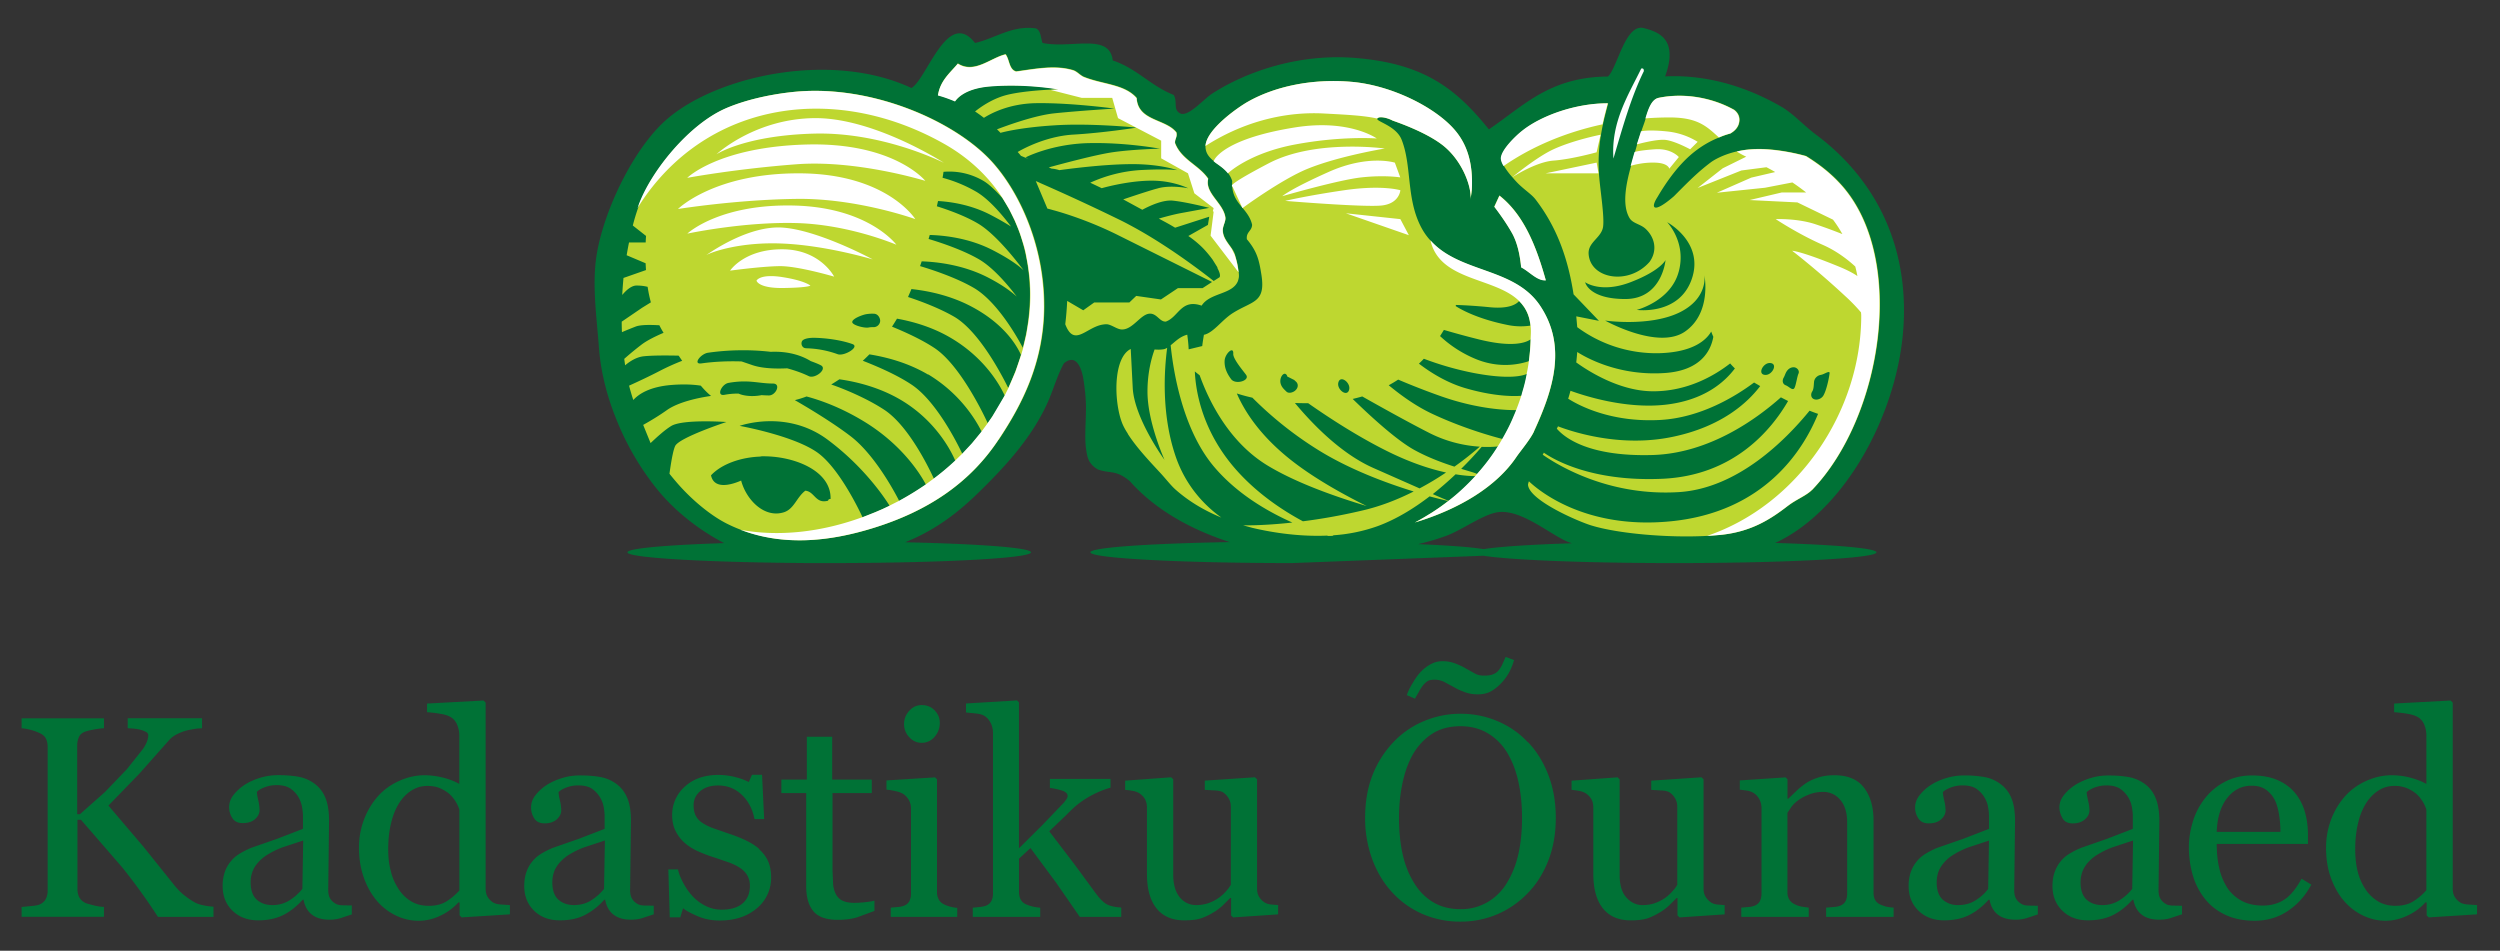 <svg viewBox="0 0 568 216" xmlns="http://www.w3.org/2000/svg" xml:space="preserve" fill-rule="evenodd" clip-rule="evenodd"
  stroke-linejoin="round" stroke-miterlimit="2">
  <rect x="0" y="0" width="568" height="216" fill="#333333" stroke="none"/>
  <path
    d="m210.497 23.008-.25-1.289 5.848-9.593 15.928-1.874 16.905 3.44 14.192 9.673 5.83 5.098c9.236-8.214 21.078-13.34 34.367-13.34 15.469 0 25.982 7.964 36.245 17.677 9.157-6.835 22.707-14.407 35.161-14.407 29.917 0 55.666 25.017 55.666 53.95 0 28.935-21.662 53.526-54.275 52.43-13.624-.454-26.084-4.87-35.61-12.903-9.99 8.38-23.007 13.454-37.238 13.454-30.115 0-52.805-19.04-54.633-47.411l-7.425.425c-4.337 26.085-32.959 45.811-54.24 45.811-29.122 0-50.716-23.218-50.716-52.566 0-29.348 17.03-53.19 52.76-53.19a52.063 52.063 0 0 1 21.491 4.61l-.006.005Z"
    fill="#bed730" />
  <path
    d="M347.135 168.586c1.987 2.072 3.53 4.575 4.655 7.505 1.124 2.929 1.686 6.187 1.686 9.735 0 3.548-.568 6.83-1.72 9.747-1.153 2.918-2.725 5.421-4.769 7.47a20.872 20.872 0 0 1-6.846 4.695 21.24 21.24 0 0 1-8.316 1.658 21.538 21.538 0 0 1-8.702-1.766 20.464 20.464 0 0 1-6.84-4.91c-1.903-2.055-3.407-4.542-4.497-7.47a26.944 26.944 0 0 1-1.629-9.424c0-3.667.568-6.925 1.714-9.81a22.942 22.942 0 0 1 4.735-7.43 20.249 20.249 0 0 1 6.931-4.757 21.31 21.31 0 0 1 8.288-1.663c2.974 0 5.79.567 8.43 1.691 2.64 1.124 4.938 2.697 6.812 4.729h.068Zm-231.29 39.152-10.945.693-.483-.438v-2.929l-.25-.056a12.89 12.89 0 0 1-4.07 3.014c-1.629.795-3.292 1.175-4.995 1.175-1.782 0-3.502-.397-5.149-1.192a13.127 13.127 0 0 1-4.331-3.344c-1.249-1.464-2.237-3.224-2.963-5.279-.727-2.055-1.101-4.314-1.101-6.784 0-2.27.397-4.416 1.169-6.46a17.005 17.005 0 0 1 3.236-5.336c1.283-1.408 2.872-2.554 4.745-3.389 1.874-.834 3.775-1.277 5.711-1.277 1.465 0 2.838.187 4.303.556 1.465.37 2.623.852 3.633 1.42V167.2c0-.897-.153-1.703-.454-2.441a3.667 3.667 0 0 0-1.243-1.669c-.585-.414-1.391-.693-2.396-.88a29.662 29.662 0 0 0-3.236-.397v-1.964l12.83-.693.482.477v42.206c0 .738.125 1.362.415 1.873.306.534.743.988 1.26 1.317.397.25.982.415 1.743.471l2.089.137v2.1Zm446.924 0-10.956.693-.471-.438v-2.929l-.267-.056c-1.09 1.231-2.441 2.242-4.07 3.008-1.63.767-3.281 1.175-4.996 1.175-1.782 0-3.542-.408-5.143-1.186a13.052 13.052 0 0 1-4.331-3.344c-1.26-1.464-2.237-3.224-2.975-5.279-.738-2.055-1.078-4.314-1.078-6.784 0-2.27.397-4.416 1.17-6.46a16.797 16.797 0 0 1 3.235-5.336c1.283-1.408 2.872-2.554 4.74-3.389 1.868-.834 3.77-1.277 5.722-1.277 1.459 0 2.895.187 4.303.556 1.408.37 2.611.852 3.622 1.42V167.2c0-.897-.142-1.703-.432-2.441-.29-.738-.72-1.289-1.249-1.669-.579-.414-1.385-.693-2.395-.88-1.01-.187-2.1-.312-3.253-.397v-1.964l12.83-.693.482.477v42.206c0 .738.136 1.362.426 1.873.306.534.743.988 1.26 1.317.397.25.976.415 1.748.471l2.09.137v2.1h-.012Zm-390.271-14.76c.851.75 1.532 1.636 1.987 2.635.454.999.715 2.27.715 3.644a8.926 8.926 0 0 1-3.264 7.124c-2.169 1.834-4.973 2.76-8.424 2.76-1.828 0-3.503-.33-5.03-.994-1.527-.664-2.64-1.25-3.292-1.8l-.636 2.078h-2.384l-.324-10.9h2.191c.17.818.528 1.795 1.079 2.839a14.541 14.541 0 0 0 2.004 2.997 10.48 10.48 0 0 0 2.969 2.35 8.095 8.095 0 0 0 3.894.965c2.032 0 3.593-.47 4.689-1.385 1.095-.914 1.703-2.259 1.703-3.985a4.734 4.734 0 0 0-.517-2.293c-.352-.653-.863-1.22-1.544-1.703-.681-.483-1.55-.931-2.566-1.317l-3.394-1.164c-1.13-.34-2.237-.75-3.316-1.22-1.226-.511-2.27-1.124-3.133-1.817a8.857 8.857 0 0 1-2.282-2.736c-.59-1.09-.908-2.35-.908-3.803a8.56 8.56 0 0 1 2.86-6.523c1.92-1.76 4.468-2.668 7.664-2.668 1.266.006 2.526.165 3.752.477 1.289.312 2.271.704 3.134 1.135l.727-1.646h2.287l.477 10.06h-2.191c-.443-2.254-1.397-4.088-2.872-5.496-1.476-1.408-3.27-2.129-5.382-2.129-1.743 0-3.094.438-4.099 1.306-1.004.869-1.487 1.93-1.487 3.179 0 .948.16 1.731.483 2.373.323.641.84 1.18 1.487 1.629.75.483 1.55.88 2.384 1.186l3.588 1.25c1.39.453 2.708.964 3.945 1.56 1.238.596 2.26 1.25 3.066 1.97l-.04.063Zm352.652 7.965c-1.317 2.498-3.077 4.485-5.28 5.978-2.202 1.493-4.745 2.27-7.595 2.27-2.526 0-4.729-.443-6.625-1.322-1.896-.88-3.463-2.1-4.672-3.633a15.378 15.378 0 0 1-2.759-5.325c-.601-2.032-.908-4.19-.908-6.443 0-2.044.33-3.974.965-5.995.636-2.02 1.59-3.712 2.839-5.28 1.203-1.498 2.702-2.713 4.501-3.632 1.8-.92 3.786-1.38 6.017-1.38 2.282 0 4.247.358 5.881 1.079 1.635.72 2.952 1.703 3.963 2.952.999 1.237 1.737 2.662 2.174 4.19.471 1.617.715 3.36.715 5.239v2.1h-20.725c0 2.044.193 3.917.596 5.603a13.568 13.568 0 0 0 1.85 4.428 8.934 8.934 0 0 0 3.247 2.906c1.323.704 2.912 1.067 4.769 1.067 1.856 0 3.497-.454 4.87-1.334 1.374-.88 2.68-2.469 3.946-4.768l2.236 1.362-.005-.062Zm-234.753 6.8-10.218.693-.477-.443v-3.973h-.199l-1.703 1.703a11.798 11.798 0 0 1-2.185 1.618 13.67 13.67 0 0 1-2.76 1.305c-.885.295-2.145.454-3.774.454-2.765 0-4.87-.908-6.324-2.724-1.453-1.817-2.169-4.428-2.169-7.874v-14.97c0-.766-.147-1.407-.431-1.93-.284-.522-.715-.964-1.26-1.35a4.119 4.119 0 0 0-1.442-.545 14.775 14.775 0 0 0-1.817-.244v-2.1l10.445-.762.477.455v21.741c0 2.27.568 3.974 1.516 5.11.948 1.135 2.242 1.725 3.656 1.725a8.327 8.327 0 0 0 3.11-.55 9.09 9.09 0 0 0 2.288-1.26c.55-.427 1.056-.898 1.51-1.42.386-.42.721-.886 1.005-1.38V183.3c0-.704-.153-1.317-.454-1.856-.301-.54-.71-1-1.25-1.38-.38-.255-.936-.414-1.69-.465l-2.521-.142v-2.1l11.387-.761.488.454v24.824c0 .72.142 1.34.438 1.845a4.06 4.06 0 0 0 1.243 1.3c.414.25.88.414 1.362.471l1.743.142v2.089l.006.023Zm101.425 0-10.218.693-.483-.443v-3.973h-.182l-1.72 1.703a11.502 11.502 0 0 1-2.19 1.618c-.864.533-1.783.97-2.737 1.311-.908.295-2.157.454-3.775.454-2.781 0-4.882-.908-6.335-2.725-1.453-1.816-2.18-4.428-2.18-7.873v-14.97c0-.766-.125-1.407-.42-1.93-.295-.522-.704-.965-1.266-1.35a4.204 4.204 0 0 0-1.436-.546 14.628 14.628 0 0 0-1.817-.244v-2.1l10.445-.76.472.453v21.742c0 2.27.51 3.974 1.532 5.109 1.022 1.135 2.237 1.726 3.662 1.726 1.152 0 2.191-.188 3.1-.551.907-.363 1.668-.783 2.287-1.26a10.13 10.13 0 0 0 1.499-1.42c.391-.42.732-.88 1.016-1.379v-17.722c0-.704-.154-1.317-.454-1.857a3.904 3.904 0 0 0-1.238-1.38c-.375-.255-.948-.413-1.692-.465l-2.531-.141v-2.1l11.41-.762.477.455v24.824c0 .72.147 1.34.454 1.845.306.505.698.93 1.232 1.305.374.244.84.398 1.362.471l1.743.142v2.09l-.017.01Zm-243.314-.005-2.622.869c-.755.238-1.607.34-2.555.34-1.703 0-2.963-.386-3.95-1.152-.989-.767-1.619-1.908-1.891-3.39h-.188a15.21 15.21 0 0 1-4.433 3.492c-1.59.812-3.48 1.203-5.7 1.203-2.355 0-4.285-.71-5.79-2.157-1.504-1.447-2.27-3.332-2.27-5.642 0-1.215.17-2.288.51-3.236a7.715 7.715 0 0 1 1.522-2.572c.522-.624 1.226-1.192 2.1-1.691.784-.46 1.601-.863 2.447-1.198l5.79-2.015 5.893-2.27v-3.146a13.706 13.706 0 0 0-.176-1.595 6.394 6.394 0 0 0-.75-2.214 6.335 6.335 0 0 0-1.777-2.043c-.772-.585-1.873-.88-3.292-.88-.976 0-1.873.17-2.708.488-.834.318-1.436.681-1.76 1.033 0 .431.103 1.05.301 1.873.199.823.301 1.59.301 2.294 0 .738-.34 1.419-1.005 2.02-.664.602-1.59.92-2.781.92-1.062 0-1.84-.363-2.328-1.112a4.532 4.532 0 0 1-.738-2.532 4.505 4.505 0 0 1 1.028-2.787c.681-.892 1.59-1.686 2.668-2.385a14.606 14.606 0 0 1 3.468-1.51c1.363-.42 2.68-.567 3.974-.567 1.777 0 3.327.13 4.655.374a8.663 8.663 0 0 1 3.605 1.567c1.084.795 1.89 1.845 2.458 3.18.567 1.333.84 3.076.84 5.193l-.193 15.725c0 .817.142 1.476.431 1.964.318.522.772.948 1.312 1.232.323.193.828.306 1.51.329l2.117.034v2.02l-.023-.056Zm347.202 0-2.61.869c-.756.238-1.607.34-2.555.34-1.703 0-2.98-.386-3.957-1.152-.976-.767-1.624-1.908-1.885-3.39h-.193c-1.385 1.534-2.855 2.703-4.428 3.492-1.572.789-3.485 1.203-5.699 1.203-2.356 0-4.291-.71-5.79-2.157-1.499-1.447-2.27-3.332-2.27-5.642 0-1.215.17-2.288.521-3.236.352-.948.84-1.817 1.51-2.572.528-.624 1.227-1.192 2.1-1.691.784-.46 1.596-.863 2.442-1.198l5.79-2.015 5.887-2.27v-3.146c0-.272-.057-.794-.17-1.59a6.618 6.618 0 0 0-.739-2.213 6.378 6.378 0 0 0-1.793-2.044c-.772-.579-1.874-.88-3.293-.88a7.47 7.47 0 0 0-2.708.489c-.834.329-1.419.68-1.77 1.033 0 .431.113 1.05.306 1.873s.312 1.59.312 2.293c0 .738-.34 1.42-1.022 2.021-.681.602-1.59.92-2.781.92-1.056 0-1.834-.363-2.271-1.113-.437-.749-.75-1.59-.75-2.531 0-.966.341-1.908 1.022-2.782.682-.874 1.59-1.686 2.691-2.384a14.34 14.34 0 0 1 3.463-1.51c1.362-.42 2.68-.568 3.974-.568 1.77 0 3.332.13 4.655.375a8.772 8.772 0 0 1 3.616 1.566c1.09.795 1.89 1.845 2.44 3.18.551 1.333.852 3.076.852 5.194l-.187 15.724c0 .817.13 1.476.425 1.964.296.488.716.908 1.306 1.232.324.193.818.306 1.504.33l2.1.033v2.021l-.045-.068Zm-32.675 0-2.622.869a8.42 8.42 0 0 1-2.549.34c-1.646 0-2.969-.386-3.957-1.152-.987-.767-1.612-1.908-1.884-3.39h-.193c-1.374 1.534-2.856 2.703-4.428 3.492-1.573.789-3.48 1.203-5.7 1.203-2.355 0-4.291-.71-5.79-2.157-1.498-1.447-2.27-3.332-2.27-5.642 0-1.215.17-2.288.51-3.236a7.954 7.954 0 0 1 1.516-2.572c.54-.624 1.232-1.192 2.1-1.691.784-.46 1.601-.863 2.447-1.198l5.802-2.015 5.88-2.27v-3.146a12.566 12.566 0 0 0-.17-1.595 6.504 6.504 0 0 0-.743-2.214 6.328 6.328 0 0 0-1.794-2.043c-.772-.585-1.873-.88-3.292-.88a7.523 7.523 0 0 0-2.714.488c-.84.33-1.419.681-1.76 1.033 0 .431.103 1.05.301 1.873.193.75.295 1.522.307 2.294 0 .738-.34 1.419-1 2.02-.658.602-1.6.92-2.838.92-1.061 0-1.845-.363-2.327-1.112a4.419 4.419 0 0 1-.755-2.532c0-.965.34-1.908 1.039-2.782a10.462 10.462 0 0 1 2.685-2.384c.953-.596 2.1-1.107 3.451-1.51a13.832 13.832 0 0 1 3.974-.568 25.521 25.521 0 0 1 4.65.375 8.545 8.545 0 0 1 3.592 1.567 7.312 7.312 0 0 1 2.475 3.184c.557 1.34.84 3.077.84 5.195l-.187 15.724c0 .817.142 1.476.426 1.964.284.488.715.908 1.317 1.232.312.193.817.306 1.504.33l2.112.033v2.021l.045-.068Zm-383.061 0-2.612.869a8.456 8.456 0 0 1-2.554.34c-1.646 0-2.969-.386-3.951-1.152-.982-.767-1.624-1.908-1.896-3.39h-.187c-1.374 1.534-2.856 2.703-4.428 3.492-1.573.789-3.474 1.203-5.7 1.203-2.35 0-4.28-.71-5.79-2.157-1.51-1.447-2.27-3.332-2.27-5.642a9.684 9.684 0 0 1 .51-3.242 7.715 7.715 0 0 1 1.522-2.571c.528-.625 1.226-1.192 2.1-1.692.784-.46 1.601-.857 2.441-1.198l5.79-2.015 5.881-2.27v-3.145a12.566 12.566 0 0 0-.17-1.596 7.437 7.437 0 0 0-.738-2.27 6.141 6.141 0 0 0-1.794-2.044c-.783-.585-1.873-.88-3.292-.88a7.57 7.57 0 0 0-2.708.488c-.834.318-1.43.682-1.76 1.034 0 .431.097 1.05.296 1.873.193.75.295 1.521.306 2.293 0 .738-.34 1.42-.999 2.021-.659.602-1.59.92-2.838.92-1.068 0-1.84-.363-2.328-1.113a4.541 4.541 0 0 1-.75-2.532 4.465 4.465 0 0 1 1.034-2.787 10.532 10.532 0 0 1 2.68-2.384c.964-.596 2.1-1.107 3.462-1.51a13.804 13.804 0 0 1 3.974-.568c1.771 0 3.332.13 4.655.375a8.64 8.64 0 0 1 3.599 1.567 7.362 7.362 0 0 1 2.463 3.184c.551 1.34.84 3.077.84 5.194l-.187 15.725c0 .817.142 1.476.426 1.964.284.488.72.908 1.317 1.232.312.193.817.306 1.504.33l2.112.033v2.021h.04Zm118.756-.795-3.906 1.442c-1.226.398-2.736.596-4.507.596-2.628 0-4.468-.67-5.546-1.987-1.079-1.317-1.607-3.196-1.607-5.676v-21.14h-5.637v-3.049h5.78v-9.746h5.767v9.746h8.992v3.049h-8.924v17.495l.147 3.293c.091.874.324 1.646.682 2.304a3.34 3.34 0 0 0 1.52 1.403c.682.306 1.59.454 2.726.454.522 0 1.305-.04 2.27-.142.965-.102 1.703-.21 2.18-.363v2.327l.063-.006Zm18.761 1.363H202.38v-2.09l1.515-.136c.568-.04.965-.113 1.346-.255a2.345 2.345 0 0 0 1.322-.993c.301-.574.443-1.22.415-1.868v-19.3a3.844 3.844 0 0 0-.46-1.857 4.05 4.05 0 0 0-1.277-1.408 5.537 5.537 0 0 0-1.754-.647 12.86 12.86 0 0 0-2.084-.34v-2.1l11.042-.693.442.437v25.528a3.576 3.576 0 0 0 .432 1.839c.284.494.726.851 1.34 1.135.454.205.908.352 1.35.466.489.119.983.204 1.482.25v2.088-.056Zm37.267 0h-9.44l-5.313-7.687-5.881-7.947-2.612 2.424v7.437c0 .766.137 1.396.42 1.896.284.5.716.851 1.329 1.09.51.215.999.368 1.464.476.534.108 1.073.188 1.613.233v2.089H221.01v-2.089l1.515-.148a7.647 7.647 0 0 0 1.323-.25c.579-.192 1.022-.522 1.317-.998.295-.477.443-1.096.443-1.851v-36.427a5.25 5.25 0 0 0-.488-2.22c-.341-.681-.761-1.209-1.29-1.567-.453-.34-1.134-.567-2.082-.664l-2.271-.227v-2.043l11.597-.699.432.477v33.13l5.353-5.32 4.853-5.063c.193-.239.38-.483.551-.738.204-.307.307-.568.307-.761 0-.556-.466-1-1.391-1.277a15.028 15.028 0 0 0-2.646-.562v-2.044h13.778v1.976a21.561 21.561 0 0 0-4.723 1.98 19.87 19.87 0 0 0-3.122 2.14c-.5.421-1.232 1.108-2.169 2.062l-3.905 3.735 5.864 7.692 4.751 6.471c.942 1.249 1.771 2.066 2.515 2.452.743.386 1.805.613 3.224.71v2.089l.011.023Zm175.466 0h-15.327v-2.09l1.59-.136c.59-.034 1.078-.113 1.447-.25.59-.192 1.04-.533 1.323-1.01.284-.477.42-1.078.42-1.85v-16.094c0-2.214-.522-3.934-1.572-5.154a4.93 4.93 0 0 0-3.844-1.8c-1.118 0-2.145.17-3.082.528-.88.318-1.714.744-2.486 1.272-.704.5-1.25 1.022-1.664 1.578l-.92 1.362v17.995c-.028.625.131 1.244.455 1.777.3.466.755.829 1.328 1.079.454.215.931.369 1.453.477l1.601.227v2.089H395.62v-2.09l1.505-.136c.567-.034.965-.113 1.35-.25.597-.192 1.034-.533 1.318-1.004.283-.471.42-1.09.42-1.856v-19.312c0-.721-.142-1.38-.443-1.987a3.863 3.863 0 0 0-1.294-1.476c-.398-.25-.869-.432-1.42-.557l-1.77-.227v-2.1l10.399-.692.437.442v4.411h.17l1.92-1.834c.669-.63 1.39-1.209 2.15-1.725.795-.511 1.715-.926 2.8-1.277 1.083-.352 2.287-.5 3.632-.5 3.009 0 5.251.925 6.699 2.816 1.447 1.89 2.174 4.36 2.174 7.464v16.292c0 .75.113 1.34.386 1.8.272.46.681.812 1.306 1.067.425.182.862.33 1.31.443.517.096 1.034.159 1.556.199v2.089Zm-381.716 0H35.883a139.242 139.242 0 0 0-8.112-11.234l-9.366-10.809h-.812v15.685c0 .698.125 1.34.397 1.873.273.534.738 1 1.442 1.34.34.142.965.318 1.89.545.926.227 1.68.323 2.294.34v2.254H4.91v-2.237l2.135-.204c.936-.08 1.589-.199 1.97-.375.624-.272 1.095-.68 1.379-1.22.3-.602.448-1.272.431-1.947v-32.584c0-.71-.125-1.334-.363-1.862s-.727-.982-1.448-1.306a11.75 11.75 0 0 0-2.032-.738 12.19 12.19 0 0 0-2.072-.369v-2.253h18.71v2.253c-.596.017-1.334.114-2.27.284-.937.17-1.544.324-1.97.477-.727.244-1.203.681-1.465 1.266a4.848 4.848 0 0 0-.374 1.941v15.554h.63l5.677-5.035 5.012-5.223 3.667-4.62c.766-1.153 1.158-2.174 1.158-3.066 0-.323-.199-.59-.59-.783a6.651 6.651 0 0 0-1.363-.5 11.374 11.374 0 0 0-1.578-.232l-1.135-.074v-2.254h16.888v2.254l-1.147.085c-.3.023-.584.085-.89.136l-1.136.216c-.795.187-1.567.46-2.3.817-.794.364-1.447.83-1.946 1.38l-6.812 7.68-7.04 7.266 7.993 9.39 6.733 8.401c.897 1.147 1.805 2.066 2.708 2.742a16.422 16.422 0 0 0 2.344 1.55c.55.272 1.226.488 2.044.624a14.66 14.66 0 0 0 2.049.261v2.31Zm293.893-7.777c1.192-1.93 2.043-4.105 2.588-6.546.545-2.44.818-5.165.818-8.157 0-3.088-.307-5.926-.897-8.504-.59-2.577-1.505-4.79-2.668-6.613a12.59 12.59 0 0 0-4.383-4.206c-1.748-1.005-3.77-1.505-6.017-1.505-2.555 0-4.712.58-6.489 1.743-1.776 1.164-3.224 2.725-4.354 4.666-1.05 1.874-1.839 4.048-2.361 6.557-.522 2.509-.783 5.109-.783 7.862 0 3.054.283 5.802.828 8.254.545 2.452 1.42 4.638 2.612 6.545 1.135 1.862 2.583 3.315 4.325 4.36 1.743 1.044 3.804 1.578 6.228 1.578a11.95 11.95 0 0 0 6.113-1.59 12.536 12.536 0 0 0 4.445-4.444h-.005Zm-238.035 1.72v-18.325a8.424 8.424 0 0 0-.823-1.776 8.001 8.001 0 0 0-1.43-1.749c-.613-.528-1.334-.965-2.157-1.322-.823-.358-1.789-.511-2.878-.511-1.266 0-2.43.323-3.509.987-1.078.665-2.01 1.59-2.827 2.816a14.597 14.597 0 0 0-1.856 4.536c-.465 1.816-.681 3.848-.681 6.074 0 1.77.17 3.389.568 4.842a12.218 12.218 0 0 0 1.714 4.047 8.568 8.568 0 0 0 2.833 2.856c1.152.72 2.514 1.078 4.098 1.078 1.692 0 3.088-.369 4.2-1.124a13.461 13.461 0 0 0 2.81-2.43h-.062Zm446.902 0v-18.325a7.634 7.634 0 0 0-.818-1.776 7.83 7.83 0 0 0-1.419-1.749c-.613-.528-1.34-.965-2.157-1.322a7.4 7.4 0 0 0-2.89-.517 6.477 6.477 0 0 0-3.502.988c-1.067.652-2.01 1.59-2.838 2.815a14.597 14.597 0 0 0-1.856 4.536c-.466 1.816-.682 3.849-.682 6.074 0 1.771.17 3.389.511 4.842.34 1.453.909 2.799 1.703 4.048a8.909 8.909 0 0 0 2.856 2.855c1.135.721 2.497 1.079 4.098 1.079 1.68 0 3.083-.37 4.201-1.124a12.814 12.814 0 0 0 2.793-2.43v.006Zm-482.38-11.286-4.74 1.562a19.889 19.889 0 0 0-3.77 1.901c-1.062.738-1.902 1.59-2.52 2.566a6.654 6.654 0 0 0-.909 3.52c0 1.703.466 3.065 1.38 3.882.914.818 2.089 1.238 3.502 1.238a7.14 7.14 0 0 0 3.962-1.09 11.734 11.734 0 0 0 2.907-2.594l.187-10.985Zm415.747 0-4.728 1.562a19.985 19.985 0 0 0-3.781 1.901c-1.062.738-1.902 1.59-2.498 2.566-.596.976-.925 2.157-.925 3.52 0 1.703.471 3.065 1.362 3.882.937.83 2.1 1.238 3.52 1.238a7.14 7.14 0 0 0 3.962-1.09c1.152-.738 2.117-1.59 2.895-2.594l.187-10.985h.006Zm-347.208 0-4.734 1.562a19.38 19.38 0 0 0-3.786 1.901c-1.056.738-1.89 1.59-2.498 2.566-.607.976-.92 2.157-.92 3.52 0 1.703.454 3.065 1.38 3.882.925.818 2.083 1.238 3.502 1.238 1.505 0 2.839-.358 3.974-1.09 1.135-.732 2.1-1.59 2.895-2.594l.193-10.985h-.006Zm314.522 0-4.729 1.562a18.617 18.617 0 0 0-3.77 1.901 8.6 8.6 0 0 0-2.514 2.566c-.613.988-.92 2.157-.92 3.52 0 1.703.455 3.065 1.374 3.882a5.035 5.035 0 0 0 3.508 1.238c1.51 0 2.827-.358 3.974-1.09 1.147-.732 2.118-1.59 2.838-2.594l.188-10.985h.05ZM518.116 189c0-1.271-.102-2.543-.3-3.797-.205-1.351-.523-2.481-.966-3.395a6.433 6.433 0 0 0-2.004-2.373c-.851-.613-1.941-.92-3.27-.92-2.225 0-4.07.92-5.54 2.77-1.47 1.851-2.27 4.417-2.401 7.721h14.475l.006-.006Zm-304.599-24.75a4.602 4.602 0 0 1-1.192 3.162 3.75 3.75 0 0 1-2.923 1.357c-1.09 0-2.032-.426-2.821-1.283a4.223 4.223 0 0 1-1.181-2.946c0-1.158.386-2.169 1.18-3.049.795-.88 1.732-1.294 2.822-1.294 1.203 0 2.191.397 2.963 1.215.772.817 1.152 1.703 1.152 2.838Zm130.45-14.22a12.84 12.84 0 0 1-.96 2.475c-.465.914-1.05 1.76-1.747 2.515a10.408 10.408 0 0 1-2.39 1.98c-.835.49-1.845.75-2.998.75a8.436 8.436 0 0 1-3.179-.533c-.908-.341-1.703-.704-2.35-1.09l-2.111-1.136a4.87 4.87 0 0 0-2.271-.567c-.659 0-1.147.085-1.476.255-.33.17-.664.454-1.022.852-.357.397-.681.89-1.022 1.521l-.965 1.692-1.839-.806c.21-.665.568-1.476 1.135-2.441.568-.937 1.056-1.76 1.703-2.498a9.178 9.178 0 0 1 2.328-1.947c.908-.54 1.85-.823 2.85-.823a7.948 7.948 0 0 1 3.06.539c.862.352 1.702.715 2.36 1.124l2.044 1.147c.557.306 1.232.465 2.044.465.84 0 1.533-.09 2.044-.295.51-.204.925-.483 1.22-.835.335-.403.619-.84.846-1.305l.812-1.817 1.93.727-.046.051Zm88.483-75.488c1.362-20.277-7.636-34.855-19.84-43.938-2.799-2.089-5.11-4.734-7.823-6.318-7.005-4.07-16.235-7.425-26.476-6.925 3.122-8.59-1.606-10.122-4.825-10.973-4.218-1.119-5.989 8.969-8.157 11-13.238.103-19.108 6.609-27.055 12.007-7.59-9.435-14.947-15.054-30.683-16.252-12.84-.965-24.71 3.28-32.198 8.134-1.816 1.147-5.421 5.354-7.22 4.502-1.72-.795-.568-2.702-1.522-4.218-5.183-2.02-8.401-6.034-13.834-7.822-.704-6.335-9.367-2.611-15.951-3.974-.432-1.164-.364-2.838-1.5-3.304-5.37-.794-9.32 2.305-13.839 3.304-6.244-7.947-10.87 8.084-14.441 10.235-18.166-8.47-43.898-2.838-55.37 6.926-7.21 6.09-13.908 19.425-15.952 29.802-1.385 7.073-.284 14.396.318 22.264.397 5.32 1.731 10.655 3.718 15.69a61.108 61.108 0 0 0 4.655 9.52l.148.25a60.284 60.284 0 0 0 4.723 6.738c3.814 4.712 9.253 9.117 15.213 12.205-13.17.431-21.98 1.192-21.98 2.1 0 1.215 17.058 2.231 39.254 2.419l1.8.017h4.785c25.318 0 45.834-1.102 45.834-2.441 0-1.05-11.82-1.919-28.577-2.288l2.044-.88c5.847-2.685 10.354-6.267 14.441-10.235 6.233-6.057 12.319-12.659 15.94-20.765 1.232-2.765 2.033-5.802 3.616-8.742 2.782-2.401 4.008 1.101 4.388 3.201.352 2.044.665 4.69.648 7.04-.012 3.15-.33 6.47 0 9.025.283 2.067.556 3.565 2.724 4.826 2.935.999 4.07 0 7.29 2.696 5.551 6.256 13.538 10.86 22.66 13.794-18.375.318-31.664 1.232-31.664 2.328 0 1.334 20.504 2.44 45.822 2.44l43.466-1.668c6.074.965 23.246 1.669 43.484 1.669 25.318 0 45.822-1.102 45.822-2.441 0-.92-9.27-1.72-23.008-2.135 15.906-7.34 27.827-29.45 29.122-48.876v.063Zm-95.369 50.221c-2.815-.465-8.06-.851-14.89-1.135 2.158-.511 3.986-1.022 6.245-1.834 3.576-1.249 8.589-5.035 12.006-5.438 5.49-.647 12.273 5.563 16.247 6.926.147.028.329.096.465.147-9.366.301-16.559.766-20.078 1.334h.005Zm-110.218-24.83c-6.358 9.605-15.804 16.19-28.78 20.13-10.037 3.065-20.243 3.95-29.786.295a33.074 33.074 0 0 1-2.98-1.3c-3.917-1.93-8.373-5.677-11.74-9.639a59.8 59.8 0 0 1-1.475-1.782c.34-2.419.794-5.251 1.288-6.284.863-1.93 11.654-5.473 11.654-5.473s-9.905-.698-12.545.908c-1.453.88-3.304 2.566-4.689 3.883l-1.68-4.132c1.703-.948 3.667-2.135 5.466-3.418 2.634-1.816 7.096-2.753 9.957-3.167-.738-.585-1.504-1.351-2.327-2.328-1.635-.26-3.77-.38-6.557-.17-4.967.386-7.493 2.004-8.782 3.423a46.547 46.547 0 0 1-.959-3.258c1.873-.852 4.541-2.084 7.096-3.418a51.843 51.843 0 0 1 4.967-2.23c-.261-.37-.528-.773-.795-1.17-2.6-.057-5.88-.068-7.868.136-1.618.148-3.122 1.062-4.303 2.06l-.198-1.464a70.945 70.945 0 0 1 4.053-3.332c1.317-.965 3.236-1.885 4.882-2.588a19.4 19.4 0 0 1-.954-1.715c-2.02-.113-4.218-.136-5.353.284-.954.369-2.117.834-3.15 1.283a55.676 55.676 0 0 1-.052-2.384l4.621-3.15 2.004-1.238a31.247 31.247 0 0 1-.738-3.531c-.88-.21-1.782-.307-2.685-.284-1.135.102-2.27 1.152-3.082 2.134.068-1.288.164-2.577.283-3.865l5.11-1.789-.086-1.55-4.303-1.816c.16-.97.335-1.936.534-2.9h3.786c.017-.495.046-.994.085-1.488l-3.008-2.367c.335-1.34.732-2.662 1.186-3.968.08-.25.17-.5.25-.738 2.765-7.607 11.387-18.307 19.84-21.957 3.985-1.72 9.185-2.986 14.458-3.605 18.166-2.197 38.017 6.653 46.333 16.235 6.154 7.05 11.439 18.989 11.439 32.187 0 12.83-4.984 22.457-10.371 30.529l-.046.011Zm179.485 14.907c-3.934 3.054-8.254 5.87-15.043 6.642l-3.434.272c-8.822.477-20.21-.488-26.363-2.384-2.867-.88-13.936-5.603-14.34-9.168-.016-.187.07-.488.2-.851 2.02 1.919 12.602 10.973 32.05 9.105 21.475-2.043 30.296-16.224 33.646-24.426a34.47 34.47 0 0 1-1.93-.721c-5.45 6.687-16.32 17.626-29.644 18.494-15.872 1-27.396-5.989-30.983-8.492.085-.148.17-.3.25-.465 2.168 1.504 10.728 6.624 26.81 5.937 16.497-.68 25.046-11.37 28.685-17.671l-1.635-.835c-5.45 4.848-16.235 12.733-29.167 13.102-14.606.42-20.039-4.002-21.742-5.983.103-.182.188-.37.267-.534 3.156 1.192 14.112 4.9 26.056 2.384 11.172-2.327 17.042-7.788 19.88-11.523-.432-.267-.908-.534-1.385-.818-4.332 3.236-12.16 7.97-21.231 8.504-11.24.636-18.574-3.281-21.004-4.825.188-.596.364-1.198.523-1.8 2.986 1.079 12.335 4.167 21.457 3.18 8.788-.966 13.471-5.036 15.895-8.255a20.379 20.379 0 0 1-1.078-1.135c-3.554 2.77-9.742 6.375-17.598 6.324-7.749-.034-15.015-4.854-17.37-6.557.101-.817.17-1.6.226-2.367 2.084 1.334 9.537 5.507 19.982 4.769 8.22-.585 10.406-5.2 10.94-8.22-.183-.398-.341-.818-.483-1.192-1.05 1.828-3.985 4.711-11.865 4.916a30.205 30.205 0 0 1-18.574-5.915l-.215-2.458 5.154 1.021-5.768-6.017c-1.34-8.583-3.973-15.469-8.611-21.526-.982-1.305-2.93-2.44-4.513-4.2a19.723 19.723 0 0 1-.75-.852 16.433 16.433 0 0 1-1.935-2.566c-.369-.624-.602-1.215-.624-1.714-.017-1.885 3.332-5.138 4.825-6.301 4.269-3.418 12.102-6.267 19.47-6.245-.397 1.499-.817 3.083-1.191 4.786-.17.783-.318 1.572-.449 2.367a38.222 38.222 0 0 0-.369 9.923c.318 3.394 1.118 8.515.869 10.83-.267 2.623-3.486 3.577-3.304 6.325.369 5.654 9.083 7.209 13.84 1.8 1.873-2.584 1.203-5.564-.897-7.517-1.192-1.101-2.867-1.192-3.622-2.407-1.828-3.008-.783-7.919.318-11.887l1.385-4.882c.255-.851.528-1.703.817-2.548.017-.057.057-.137.069-.2a.839.839 0 0 1 .068-.215c.193-.624.431-1.249.664-1.919.113-.312.216-.664.34-1.067.568-1.873 1.306-4.314 2.97-4.655 5.948-1.231 12.386.034 17.2 2.754l.034.034c.51.397 1.635 1.55.863 3.462-.341.835-1.034 1.437-1.8 1.885a17.98 17.98 0 0 0-2.566.897h-.017c-.204.074-.403.153-.602.238h-.017c-3.1 1.351-5.637 3.282-7.777 5.564-2.14 2.282-3.973 4.916-5.62 7.72-1.714 2.65-.862 3.803 3.747-.188 3.451-3.485 5.523-5.563 8.402-7.72.51-.38 2.588-1.714 5.96-2.47a18.894 18.894 0 0 1 3.15-.476c5.45-.42 11.62 1.266 12.546 1.533 3.105 1.93 5.847 4.064 8.322 6.903 14.572 16.87 8.89 52.435-6.926 68.914-1.282 1.334-3.599 2.197-5.415 3.6l-.023-.018Zm-81.517-2.083c-3.553 2.725-7.607 5.24-11.887 6.8a37.117 37.117 0 0 1-10.24 2.073c.102.028.198.068.29.119-.421.011-.841.011-1.272.011-.069-.011-.148-.057-.228-.068-7.135.3-13.68-.982-16.944-1.76l-2.135-.584c.42.017 4.559.102 11.212-.625-5.96-2.65-12.745-6.698-17.814-12.704-7.135-8.458-9.236-21.645-9.837-27.578 1.033-.817 2.1-1.97 3.769-2.4.147 1.112.284 2.315.318 3.331l3.088-.749c.08-.795.244-1.703.38-2.566.057-.017.085-.017.13-.017 2.084-.533 3.918-3.27 6.302-4.825 4.501-2.895 7.635-2.282 6.642-8.72-.534-3.383-.965-5.352-3.316-8.14-.204-1.68 1.147-1.85 1.192-3.292-.369-1.618-1.248-2.702-2.134-3.786-1.118-1.329-2.237-2.651-2.384-4.94 0-.101-.017-.186 0-.283-.034-.284-.017-.602 0-.92a5.567 5.567 0 0 0-.92-1.76c-.817-1.038-1.845-1.72-2.838-2.418-.136-.113-.25-.215-.386-.318-1.033-.834-1.8-1.703-1.919-3.03-.017-.154-.017-.285-.017-.455.227-3.86 7.573-8.89 9.64-10.048 6.17-3.485 14.588-5.279 23.478-4.518 9.082.783 18.687 5.637 23.16 10.536 2.98 3.252 4.616 7.652 4.218 14.134-.034.568-.17 1.317-.3 2.1.034-.198.056-.414.056-.646 0-2.799-2.066-8.424-6.437-11.79-3.253-2.498-8.345-4.502-11.274-5.518-.75-.38-1.516-.653-2.214-.738a3.654 3.654 0 0 0-.863 0c-.25.096-.38.181-.431.266-.34.682 4.337 1.618 5.563 4.882 2.27 5.836 1.05 12.972 4.184 19.375.653 1.334 1.419 2.47 2.339 3.451l.01.017c6.643 7.47 18.961 6.086 24.848 14.743 6.244 9.253 3.048 19.13-1.317 28.61-.818 1.788-3.122 4.485-3.94 5.722-4.53 6.8-13.068 11.955-23.127 14.975.057-.034.103-.057.154-.085.624-.318 1.214-.67 1.8-1.005a59.431 59.431 0 0 0 1.918-1.164 60.62 60.62 0 0 0 1.884-1.265 50.097 50.097 0 0 0 1.817-1.351c-.199-.057-1.8-.398-4.269-1.068l.051-.011ZM284.527 90.35a39.114 39.114 0 0 1-3.52-.954c1.647 3.827 5.143 9.537 12.534 15.305 5.183 4.047 11.683 7.652 16.974 10.275-7.198-2.158-16.065-5.291-22.508-9.197-9.083-5.495-13.579-15.293-15.44-20.51-.415-.323-.796-.613-1.102-.88.193 4.525 1.703 14.181 10.235 23.275 4.496 4.797 9.764 8.328 14.322 10.774 3.86-.488 8.402-1.249 13.414-2.43 4.218-.964 8.175-2.542 11.75-4.342-6.13-1.89-14.73-5.035-22.008-9.628a82.854 82.854 0 0 1-14.645-11.694l-.006.006Zm-28.304 8.163-.045-.096c-.057-.085-.057-.097-.069-.097-.601-.936-1.067-1.856-1.35-2.725-.018-.056-.035-.113-.069-.187-1.669-5.222-1.59-14.248 2.214-16.122l.454 8.884c.386 6.687 6.722 15.628 7.221 16.31-.3-.699-3.871-8.771-3.871-15.51 0-4.297.908-7.634 1.617-9.57.682.057 1.386.068 2.072-.057.262-.04.534-.17.784-.318-.681 5.149-1.306 14.93 1.816 24.342 2.328 7.056 6.756 11.54 10.502 14.225-3.883-1.6-7.42-3.7-10.417-6.357-1.055-.937-2.117-2.328-3.303-3.622-2.044-2.231-5.405-5.688-7.505-8.986-.017-.034-.034-.08-.057-.114h.006Zm-54.099 16.406v.017c-.505.25-1.01.488-1.521.715l-2.3.982c-.765.318-1.537.619-2.315.903l-.017-.017c-1.153-2.47-5.586-11.422-10.309-14.743-5.484-3.848-17.62-6.017-17.62-6.017s10.604-3.86 19.993 3.134c9.196 6.84 13.885 14.725 14.09 15.026Zm-29.308-11.183c-4.303.125-8.8 1.606-11.274 4.257.658 3.14 4.291 2.316 6.846 1.192 1.135 4.332 5.28 8.663 9.775 7.181 2.27-.766 2.838-3.394 4.808-4.882 2.146.2 2.294 3.066 5.177 2.271.034-.25.2-.386.557-.386.198-6.528-8.59-9.911-15.895-9.69l.006.057Zm37.562 6.369a67.097 67.097 0 0 1-6.074 3.718c-1.152-2.27-5.603-10.502-10.973-14.657-3.94-3.02-9.287-6.267-12.744-8.254a21.83 21.83 0 0 0 2.657-.834c3.383.908 7.936 2.571 12.988 5.637 8.952 5.42 13.09 12.375 14.135 14.39h.011Zm124.904-1.93a51.41 51.41 0 0 1-2.935 2.952c-1.016.953-2.083 1.833-3.167 2.685-.75-.295-1.965-.818-3.65-1.55a83.133 83.133 0 0 0 5.182-4.502c2.044.341 3.605.415 4.57.415Zm-23.37-1.902 10.615 4.69a66.878 66.878 0 0 0 6.017-3.611c-3.39-.738-7.755-2.1-12.932-4.632-6.88-3.372-13.601-7.749-18.392-11.11-1.005 0-2.01-.017-3.014-.045 3.9 4.683 10.388 11.444 17.7 14.703l.005.005Zm-94.858-1.567a56.472 56.472 0 0 1-4.865 4.07c-1.272-2.77-5.801-12.006-11.206-15.622-3.655-2.418-8.515-4.54-12.125-5.801.624-.37 1.237-.772 1.856-1.175 3.951.556 9.14 1.839 13.965 4.689 8.1 4.802 11.54 11.864 12.375 13.84Zm123.354-3.292c-.017.04-.057.068-.068.102a49.462 49.462 0 0 1-4.723 6.239c0-.188-1.448-.568-3.633-1.238a81.323 81.323 0 0 0 4.655-4.995c2.145.102 3.536-.08 3.746-.102h.017l.006-.006Zm-9.968 4.61a72.794 72.794 0 0 0 5.773-4.542 29.335 29.335 0 0 1-11.416-3.088c-4.541-2.305-10.717-5.733-15.298-8.322a40.29 40.29 0 0 1-2.169.568c3.974 3.86 9.946 9.378 14.112 11.648 3.066 1.675 6.358 2.884 8.998 3.73v.005ZM210.866 85.11c-4.575-2.703-9.468-3.974-13.34-4.599-.488.5-.988.983-1.498 1.454 3.44 1.34 7.805 3.235 11.103 5.438 5.66 3.78 10.485 13.527 11.524 15.741a56.265 56.265 0 0 0 4.388-5.04c-1.22-2.498-4.803-8.63-12.182-13.057l.005.063Zm133.709 8.06c-.216.568-.466 1.136-.699 1.686a50.339 50.339 0 0 1-1.589 3.304 54.092 54.092 0 0 1-.886 1.59c-1.703-.432-8.554-2.271-15.724-5.603-3.974-1.817-7.47-4.405-10.161-6.62a28.284 28.284 0 0 0 2.151-1.282 164.977 164.977 0 0 0 9.588 3.735c8.822 3.134 15.611 3.219 17.314 3.196l.006-.006Zm-116.27-3.315c-.851 1.618-1.76 3.219-2.838 4.803-.34.51-.681 1.022-1.05 1.498-1.119-2.452-6.387-13.255-12.035-17.041-2.872-1.919-6.55-3.599-9.718-4.899.38-.585.76-1.192 1.135-1.816 3.701.664 8.157 1.947 12.307 4.416 7.754 4.598 11.172 10.87 12.148 13.04h.051Zm185.423-4.689c-.795.114-1.476.75-1.573 1.556-.079.738-.056 1.703-.425 2.23-.386.625-.295 1.477.442 1.75.738.272 1.67-.143 2.078-.796.681-1.112 1.283-3.826 1.43-5.086.103-.795-1.26.261-1.952.34v.006Zm-242.763 4.814c.755 0 1.465-.085 2.066-.204.534.034 1.096.068 1.664.068 1.59.011 2.838-2.702.92-2.702-3.378-.012-5.507-.965-10.105-.148-1.556.284-2.861 3.066-.908 2.708 1.135-.21 2.18-.284 3.19-.284.71.34 1.873.568 3.179.568l-.006-.006Zm176.045-5.08c-.017.056-.017.085-.034.136-.017.05-.017.113-.034.17a55.001 55.001 0 0 1-.982 3.923c-.068.266-.13.533-.227.783-1.062.102-5.677.363-12.852-1.737-4.235-1.249-7.92-3.576-10.502-5.552.386-.363.772-.738 1.118-1.118a69.734 69.734 0 0 0 11.41 3.253c8.22 1.555 11.24.567 12.092.147h.017l-.006-.005Zm-40.463 3.525c.147-.784-.386-1.624-1-2.021-.612-.398-1.305-.358-1.498.613-.295 1.55 2.123 3.35 2.498 1.408Zm-14.277.539c.568.568 1.703.136 2.112-.34.545-.528.658-1.323.102-1.885-.17-.153-.318-.284-.466-.437.102.102-1.532-.795-1.504-.699-.528-1.691-2.004.091-1.533 1.613.227.76.727 1.209 1.289 1.748Zm115.372-5.518c-.868-.068-1.532.511-1.884 1.232-.187.37-.34.863-.5 1.107-.374.625-.3 1.465.454 1.749.755.283 1.556 1.305 1.965.652.352-.567.635-2.65.92-3.252.34-.699-.273-1.408-.966-1.488h.011ZM231.95 80.62v.017a51.94 51.94 0 0 1-1.283 3.781 51.656 51.656 0 0 1-1.488 3.463c-.028.085-.08.17-.113.25-1.334-2.714-6.528-12.784-12.222-16.14-3.179-1.85-7.187-3.405-10.536-4.512.244-.608.51-1.135.766-1.805 3.86.42 8.714 1.436 13.34 3.82 7.778 4.013 10.673 9.15 11.541 11.126h-.005Zm51.152 4.53c-.664-.908-2.98-3.61-2.906-4.768.113-1.873-1.862-.04-1.959 1.533-.102 1.617.54 2.969 1.476 4.229 1 1.34 4.371.323 3.383-.994h.006ZM168.49 82.12l2.498.851c2.202.738 5.183.84 7.85.71 1.743.471 3.407 1.05 4.922 1.783 1.437.68 4.383-1.68 2.685-2.498-.726-.364-1.476-.636-2.259-.931-1.533-.954-4.564-2.305-9.071-2.1-4.837-.568-9.82-.432-14.237.204-1.692.238-3.56 2.725-1.505 2.424 2.816-.398 5.95-.55 9.111-.443h.006Zm233.572.358c-.783 0-1.504.68-1.782 1.35s-.114 1.352.868 1.352c1.59 0 2.895-2.702.909-2.702h.005Zm-54.303-5.393a44.046 44.046 0 0 1-.403 4.967c-1.85.636-6.437 1.76-11.853-.398a26.77 26.77 0 0 1-8.322-5.296c.301-.482.602-.936.869-1.402 2.47.727 4.956 1.408 7.453 2.032 8.254 2.135 11.32.795 12.262.102l-.006-.005Zm-164.64 2.043c2.452.051 4.882.506 7.192 1.346 1.476.539 5.126-1.675 3.35-2.305-2.527-.908-6.018-1.38-8.714-1.42-.806-.01-2.526.103-2.782.892-.238.681.193 1.476.965 1.476l-.011.011Zm50.863-13.805a46.303 46.303 0 0 1-.386 7.59 43.807 43.807 0 0 1-.494 3.053 62.291 62.291 0 0 1-.721 3.043c-.897-1.731-5.603-10.354-11.104-13.584-3.769-2.203-8.855-3.951-12.238-4.967l.369-1.079c3.786.13 9.667.863 15.19 3.735 2.98 1.55 4.996 2.998 6.404 4.27-2.237-2.941-5.405-6.586-8.504-8.425-3.554-2.083-8.424-3.735-11.524-4.666.085-.284.17-.602.267-.908 3.434.096 9.054.738 14.305 3.451 3.787 1.953 5.87 3.486 7.022 4.587-2.214-2.97-6.67-8.47-10.405-10.655-2.821-1.67-6.483-3.009-9.31-3.9.102-.42.182-.823.267-1.192 3.202.181 7.652.93 11.853 3.1 2.214 1.152 3.701 2.043 4.74 2.701-2.072-2.753-5.04-6.244-7.947-7.936a31.37 31.37 0 0 0-7.618-3.15c.102-.55.17-.982.215-1.351a15.21 15.21 0 0 1 9.174 2.117c1.396.852 3.008 2.498 4.2 3.849.517.8 1.01 1.618 1.465 2.452.454.835.88 1.686 1.266 2.555.295.647.573 1.3.823 1.964l.38 1.022c.284.777.534 1.566.75 2.367.267.936.5 1.85.68 2.804.143.676.268 1.351.364 2.032.017.034.034.086.017.114.114.715.216 1.42.284 2.134.102.954.148 1.902.199 2.867l.017.006Zm147.423 5.75c-6.812 3.202-16.718 1.76-16.718 1.76s12.023 6.738 18.148 2.498c6.126-4.24 4.406-12.83 4.406-12.83s.936 5.36-5.836 8.572ZM276.614 60.77l-1.022-1.63v-.022c-.818-1.135-1.703-2.168-2.384-2.85a23.228 23.228 0 0 0-3.22-2.65l4.451-2.521.301-1.862-7.754 2.498c-1.453-.88-2.083-1.192-3.701-2.067 1.6-.465 3.553-.982 5.109-1.265l6.358-1.17s-5.036-1.305-8.271-1.646c-2.27-.227-5.234 1.152-6.954 2.072l-4.331-2.356s4.54-1.561 7.464-2.401h.023c.17-.046.312-.08.466-.13 2.917-.795 6.812 0 6.812 0s-2.243-1.136-5.706-1.573a23.795 23.795 0 0 0-3.303-.142c-5.302.142-10.638 1.703-10.638 1.703l-2.612-1.249a32.484 32.484 0 0 1 11.155-2.855c4.541-.25 7.022-.148 8.038-.057.312.011.5.057.585.057-.068-.023-.227-.085-.466-.154h-.022c-1.317-.38-4.967-1.305-10.604-1.203-6.12.085-13.636 1.079-15.702 1.362-.624-.198-1.249-.329-1.805-.352v-.01l-.602-.268c2.64-.715 10.672-2.895 14.59-3.451 4.71-.67 10.654-.795 10.654-.795s-7.692-1.453-16.161-1.266c-8.47.188-14.34 3.236-14.34 3.236l.636.363-1.703-.715c-.227-.3-.482-.585-.738-.869 0 0 5.75-3.553 12.637-3.95 6.885-.398 14.396-1.59 14.396-1.59s-10.542-1.067-18.733-.51c-8.186.51-12.205 1.702-12.205 1.702a13.306 13.306 0 0 0-.8-.8c2.452-.931 8.605-3.168 13.01-3.633 5.603-.585 13.681-1.079 13.681-1.079s-9.889-1.351-17.79-1.232c-6.205.097-10.332 2.367-11.865 3.332a36.17 36.17 0 0 0-2.015-1.447c1.039-.835 3.553-2.685 6.67-3.605 2.895-.851 7.873-1.232 10.525-1.362l1.782-.091s-7.153-1.362-15.526-.693c-5.25.432-7.289 2.396-7.97 3.406-1.266-.539-2.56-.999-3.883-1.368.511-3.389 2.765-5.109 4.519-7.22 3.735 2.4 7.453-1.317 10.842-2.1.931 1.18.75 3.45 2.402 3.9 4.456-.603 8.838-1.517 12.943-.285.851.25 1.617 1.17 2.4 1.505 4.224 1.731 9.293 1.634 12.035 4.813.318 5.291 6.574 4.672 9.038 7.823.227 1.135-.386 1.436-.313 2.401 1.43 3.803 5.433 4.996 7.533 8.118-.794 3.292 3.367 5.432 3.9 8.742.153.897-.624 1.998-.585 2.997.034 1.703 1.25 2.935 2.09 4.218.266.397.482.806.613 1.203.034.114.085.227.113.37.017.056.017.079.034.13a18.55 18.55 0 0 1 .732 3.553c.069.545.086 1.034.017 1.363a6.991 6.991 0 0 1-.181.698c-1.238 3.134-6.358 2.611-8.254 5.603-4.672-1.618-5.223 2.583-8.118 3.616-1.38.114-1.998-1.8-3.599-1.8-2.066 0-3.82 3.554-6.318 3.6-1.152.04-2.498-1.193-3.622-1.193-.34 0-.68.057-1.021.114-3.69.75-6.319 5.098-8.305-.114.21-1.76.357-3.53.437-5.302l3.65 2.135 2.498-1.783h7.981l1.555-1.487 5.62.806 3.85-2.571h5.608l2.157-1.403-21.254-10.586c-6.392-3.202-12.16-4.996-14.742-5.706h-.017c-.908-.266-1.402-.38-1.402-.38l-2.634-6.244c.34.125.675.272.999.437a476.208 476.208 0 0 1 17.796 8.237c.897.431 1.8.897 2.697 1.385 8.117 4.331 15.894 10.252 18.926 12.636l1.334-.851c.227-.364.034-1.079-.398-1.913l-.113-.228.04-.079Zm-79.28 13.641a4.73 4.73 0 0 1 1.05-.08 1.505 1.505 0 0 0 1.589-1.362c.045-.641-.454-1.657-1.397-1.691a8.34 8.34 0 0 0-1.816.113c-.869.159-3.259 1.05-3.122 1.84.147.703 2.838 1.362 3.69 1.18h.005Zm150.391-.431c-1.8.266-3.627.204-5.404-.188-6.67-1.362-10.445-3.497-11.603-4.257l.08-.25c2.56.085 5.108.261 7.657.517 4.428.437 6.097-.716 6.682-1.403.136.137.255.267.369.398.113.13.25.267.352.414.102.148.215.284.318.42.102.137.215.318.312.483.267.437.488.902.67 1.385.181.482.34 1.022.431 1.59.062.289.108.59.136.885v.006ZM381.4 61.734c-1.8 6.721-9.537 8.674-9.537 8.674s9.64 1.34 12.512-7.028c2.872-8.367-5.597-12.897-5.597-12.897s4.444 4.553 2.628 11.251h-.006Zm-2.991-2.64s-1.158 2.424-7.948 5.024c-6.789 2.6-10.32 0-10.32 0s.784 3.826 9.14 3.82c8.356-.005 9.128-8.844 9.128-8.844Zm-37.75-14.702c5.563 4.382 8.373 11.506 10.541 19.255-2.003.136-3.672-1.964-5.603-2.952-.187-1.998-.67-5.268-2.066-7.765-1.34-2.385-2.991-4.638-4.03-6.006l1.163-2.532h-.005Z"
    fill="#007236" fill-rule="nonzero" />
  <path
    d="M237.178 69.415c0 12.829-4.984 22.462-10.366 30.529-6.37 9.605-15.81 16.19-28.78 20.13-10.037 3.065-20.25 3.95-29.786.294 8.725 1.635 18.426.511 27.6-2.838l.017.017 3.082-1.22 1.533-.665 1.516-.715v-.017l2.191-1.101a68.71 68.71 0 0 0 6.074-3.718l1.817-1.334a57.459 57.459 0 0 0 4.864-4.065l1.601-1.555 2.288-2.453 2.117-2.582 1.42-1.93v-.018l1.05-1.498 2.838-4.803.869-1.737.113-.244 1.487-3.463 1.283-3.786v-.017l.454-1.555.721-3.049.5-3.048c.352-2.538.482-5.052.38-7.539-.017-.999-.08-1.964-.198-2.918l-.284-2.134c.011-.034 0-.08-.023-.114l-.369-2.032a23.743 23.743 0 0 0-.681-2.804l-.75-2.367-.385-1.022-.818-1.964-1.266-2.555-1.464-2.452c-3.168-4.899-7.59-9.14-13.21-12.335-24.325-13.778-52.39-9.844-67.865 11.665a39.468 39.468 0 0 0-1.901 2.884c.08-.25.17-.5.25-.738 2.764-7.607 11.381-18.307 19.84-21.957 3.984-1.72 9.196-2.992 14.458-3.605 18.165-2.203 38.01 6.653 46.333 16.235 6.153 7.05 11.438 18.989 11.438 32.187l.012.006Zm174.529 41.837c-1.283 1.334-3.599 2.197-5.421 3.599-3.928 3.054-8.248 5.87-15.043 6.641a54.391 54.391 0 0 1-3.418.267c20.675-7 35.048-28.298 35.048-50.057 0-.25-.034-.482-.057-.738a40.682 40.682 0 0 0-3.65-3.752c-6.403-5.96-11.989-10.235-11.989-10.235s1.85 0 10.587 3.576c1.953.795 3.304 1.522 4.24 2.169-.136-.715-.3-1.465-.488-2.169-1.59-1.464-4.132-3.485-7.334-4.899-5.688-2.497-10.74-5.87-10.74-5.87s4.921-.215 9.026 1.164c2.986.988 5.137 1.857 6.12 2.237a28.235 28.235 0 0 0-2.135-3.281l-8.084-3.917-10.87-.534 7.3-1.72h5.563c-1-.794-2.044-1.55-3.134-2.282l-6.222 1.204-10.933 1.135 7.817-3.434 5.433-1.266a37.341 37.341 0 0 0-1.982-1.096l-5.699.738-9.934 3.974 5.7-4.473 5.335-2.634c-.08-.034-.17-.08-.244-.114a17.782 17.782 0 0 1-1.901-1.056 18.443 18.443 0 0 1 3.15-.477c5.45-.42 11.62 1.26 12.546 1.533 3.105 1.93 5.846 4.065 8.321 6.903 14.573 16.871 8.89 52.435-6.925 68.915l.017-.051Zm-63.181-13.238c-.818 1.776-3.123 4.541-3.94 5.716-4.53 6.8-13.068 11.955-23.127 14.975.057-.034.102-.057.154-.085.624-.318 1.214-.664 1.8-1l1.918-1.169a51.868 51.868 0 0 0 1.884-1.265c.614-.438 1.22-.886 1.817-1.351l.017-.017a40.789 40.789 0 0 0 3.168-2.686 46.434 46.434 0 0 0 2.934-2.951c.114-.131.227-.267.352-.398v-.023c1.732-1.947 3.316-3.973 4.712-6.232.017-.029.057-.069.068-.097.346-.545.681-1.101 1-1.669.3-.51.601-1.05.885-1.59a36.866 36.866 0 0 0 1.59-3.303c.226-.545.482-1.113.697-1.68a48.75 48.75 0 0 0 1.17-3.27c.08-.25.147-.523.216-.784.397-1.283.738-2.588.982-3.973a.605.605 0 0 0 .034-.17c0-.057.017-.086.034-.137h-.017c.198-.925.363-1.862.482-2.815.227-1.647.364-3.304.403-4.968.017-.579.057-1.152.057-1.731a10 10 0 0 0-.08-1.368 7.757 7.757 0 0 0-.136-.886 8.793 8.793 0 0 0-.431-1.59 8.201 8.201 0 0 0-.67-1.384 3.71 3.71 0 0 0-.312-.483c-.114-.142-.204-.284-.318-.42a3.483 3.483 0 0 0-.352-.414 3.977 3.977 0 0 0-.369-.398c-5.552-5.483-18.023-4.45-20.152-13.794 6.642 7.465 18.96 6.086 24.847 14.737 6.244 9.253 3.048 19.13-1.317 28.61v.063Zm-164.408-33.13s-.369.466-6.12.551c-5.75.085-6.119-1.669-6.119-1.669s.715-1.6 5.819-.817c5.137.795 6.414 1.93 6.414 1.93l.006.006Zm167.093-1.169c-2.004.136-3.673-1.964-5.603-2.952-.187-1.998-.67-5.268-2.066-7.765-1.34-2.385-2.986-4.638-4.03-6.006l1.163-2.532c5.563 4.382 8.373 11.5 10.541 19.255h-.005Zm-161.689-.863c-.488-.136-8.401-2.452-12.443-2.384-4.144.057-11.206 1.022-11.206 1.022s3.168-4.854 11.825-4.854c8.384 0 11.637 5.847 11.824 6.222v-.006Zm85.536-9.406.681-5.319-.181-.17.181-.67-4.382-3.366-1.448-4.542-6.09-3.406V31.96l-9.804-5.12-1.317-4.599h-6.903l-7.085-1.805c1.079-.074 1.76-.09 1.76-.09s-7.152-1.363-15.525-.693c-5.251.431-7.284 2.395-7.97 3.406-1.266-.54-2.56-1-3.883-1.368.51-3.39 2.77-5.11 4.518-7.22 3.736 2.4 7.454-1.318 10.843-2.101.93 1.18.75 3.451 2.401 3.9 4.456-.602 8.839-1.516 12.943-.284.851.25 1.612 1.17 2.395 1.504 4.224 1.731 9.293 1.635 12.035 4.814.318 5.29 6.573 4.672 9.037 7.822.227 1.136-.38 1.437-.312 2.402 1.43 3.803 5.432 4.995 7.533 8.117-.795 3.293 3.366 5.433 3.9 8.742.153.897-.625 1.998-.58 2.998.03 1.703 1.25 2.934 2.084 4.217l.596 1.204.136.369c.017.057.017.08.034.13a18.55 18.55 0 0 1 .733 3.554l-6.335-8.305.005-.108Zm-76.782 5.49c-1.17-.341-11.025-3.208-20.578-3.605-9.44-.398-15.94 1.873-17.257 2.65 1.385-.981 9.956-6.834 17.438-6.266 7.72.567 19.13 6.528 20.397 7.22Zm5.381-3.338c-.5-.2-10.888-4.587-22.65-4.916-11.762-.33-24.126 2.248-24.841 2.395.51-.482 7.777-6.755 24.183-6.38 16.541.38 22.922 8.401 23.308 8.9Zm116.44-2.158-14.322-4.984 12.386 1.329 1.93 3.655h.006ZM207.96 49.785s-13.187-4.769-26.947-4.598c-13.76.17-26.976 2.299-26.976 2.299s8.305-8.266 27.912-8.101c19.608.165 26.011 10.405 26.011 10.405v-.005Zm106.648-16.037s-10.332 1.686-17.485 4.587c-6.05 2.463-14.838 8.952-14.838 8.952l-2.271-4.916s-.057 0-.114-.017c0-.102-.017-.187 0-.284.398-.488 2.18-1.737 8.402-4.995 10.587-5.518 26.311-3.333 26.311-3.333l-.005.006Zm3.553 9.48s-.199 3.031-4.257 3.463c-4.06.431-21.912-1.05-21.912-1.05s4.768-1.153 13.408-2.419c8.668-1.271 12.755 0 12.755 0l.006.006Zm16.207.028c-.034.568-.17 1.317-.3 2.1.033-.198.056-.414.056-.646 0-2.805-2.066-8.424-6.437-11.79-3.253-2.498-8.345-4.502-11.274-5.518a6.826 6.826 0 0 0-2.214-.733 3.704 3.704 0 0 0-.869 0c-.25.097-.38.182-.431.267-2.895-.67-6.772-.868-12.148-1.152-9.65-.5-18.977 2.316-26.868 7.38.227-3.872 7.573-8.89 9.65-10.06 6.165-3.485 14.59-5.279 23.473-4.518 9.083.783 18.694 5.637 23.161 10.541 2.98 3.247 4.615 7.652 4.218 14.192l-.017-.063Zm-16.207-2.951s-3.553-.585-8.855 0c-5.144.567-17.23 4.053-17.978 4.268.266-.227 2.27-1.816 10.558-5.517 9.026-4.03 15.026-2.1 15.026-2.1l1.25 3.405v-.056Zm-107.93.783c-.42-.114-15.668-4.785-29.218-3.77-13.795 1.034-24.875 3.089-24.875 3.089s7.084-7.022 27.06-7.573c19.358-.528 26.613 7.743 27.033 8.254Zm153.423-10.473-.908 3.985s-5.677 1.589-9.764 1.884c-4.087.295-9.435 3.815-9.435 3.815s5.535-4.615 9.435-6.398c4.638-2.117 10.672-3.292 10.672-3.292v.006Zm-50.79.851s-7.935-.636-18.562 1.351c-10.627 1.987-15.327 6.568-15.327 6.568-.817-1.033-1.85-1.714-2.838-2.418-.136-.114-.25-.216-.386-.318-.068-.057 1.635-5.018 18.494-7.703 12.353-1.965 18.563 2.52 18.563 2.52h.057Zm50.313 7.919h-12.04l11.62-2.441.42 2.441Zm18.25-3.701-2.168 2.645s-.17-1.277-3.219-1.38c-3.048-.101-5.551.739-5.551.739.3-1.153.624-2.271.885-3.15 0 0 .965-.37 4.666-.625 3.702-.256 5.393 1.77 5.393 1.77h-.005ZM365.29 23.462c-.398 1.499-.823 3.082-1.192 4.785-8.118 1.749-15.895 4.916-22.491 9.48-.37-.624-.602-1.214-.625-1.714-.017-1.885 3.333-5.137 4.826-6.301 4.268-3.417 12.102-6.267 19.47-6.244l.012-.006ZM214.47 37c-1.533-.75-14.674-7.04-29.53-6.642-14.856.397-21.412 4.218-22.162 4.7.886-.817 9.321-8.05 22.162-8.22 12.84-.17 27.873 9.106 29.53 10.162ZM372.89 15.57c.568-.113.568.239.596.585-2.952 6.006-4.882 12.988-6.914 19.868-.596-8.31 3.463-14.566 6.318-20.453Zm12.83 16.644L384 33.918s-3.435-1.873-5.564-2.128c-2.1-.239-6.55 1.021-6.55 1.021l.817-2.554c.017-.057.056-.13.056-.199 0-.068.04-.136.068-.215 0 0 1.505-.42 5.734 0a16.384 16.384 0 0 1 7.153 2.384l.005-.012Zm9.184-3.769c-.34.835-1.033 1.436-1.8 1.885a17.98 17.98 0 0 0-2.565.897h-.017c-2.754-2.515-4.803-4.542-11.172-4.542-1.84 0-3.684.068-5.518.216.568-1.873 1.306-4.314 2.97-4.655 5.948-1.237 12.386.029 17.2 2.748l.034.034c.51.397 1.629 1.55.862 3.462l.006-.045Z"
    fill="#fff" />
</svg>